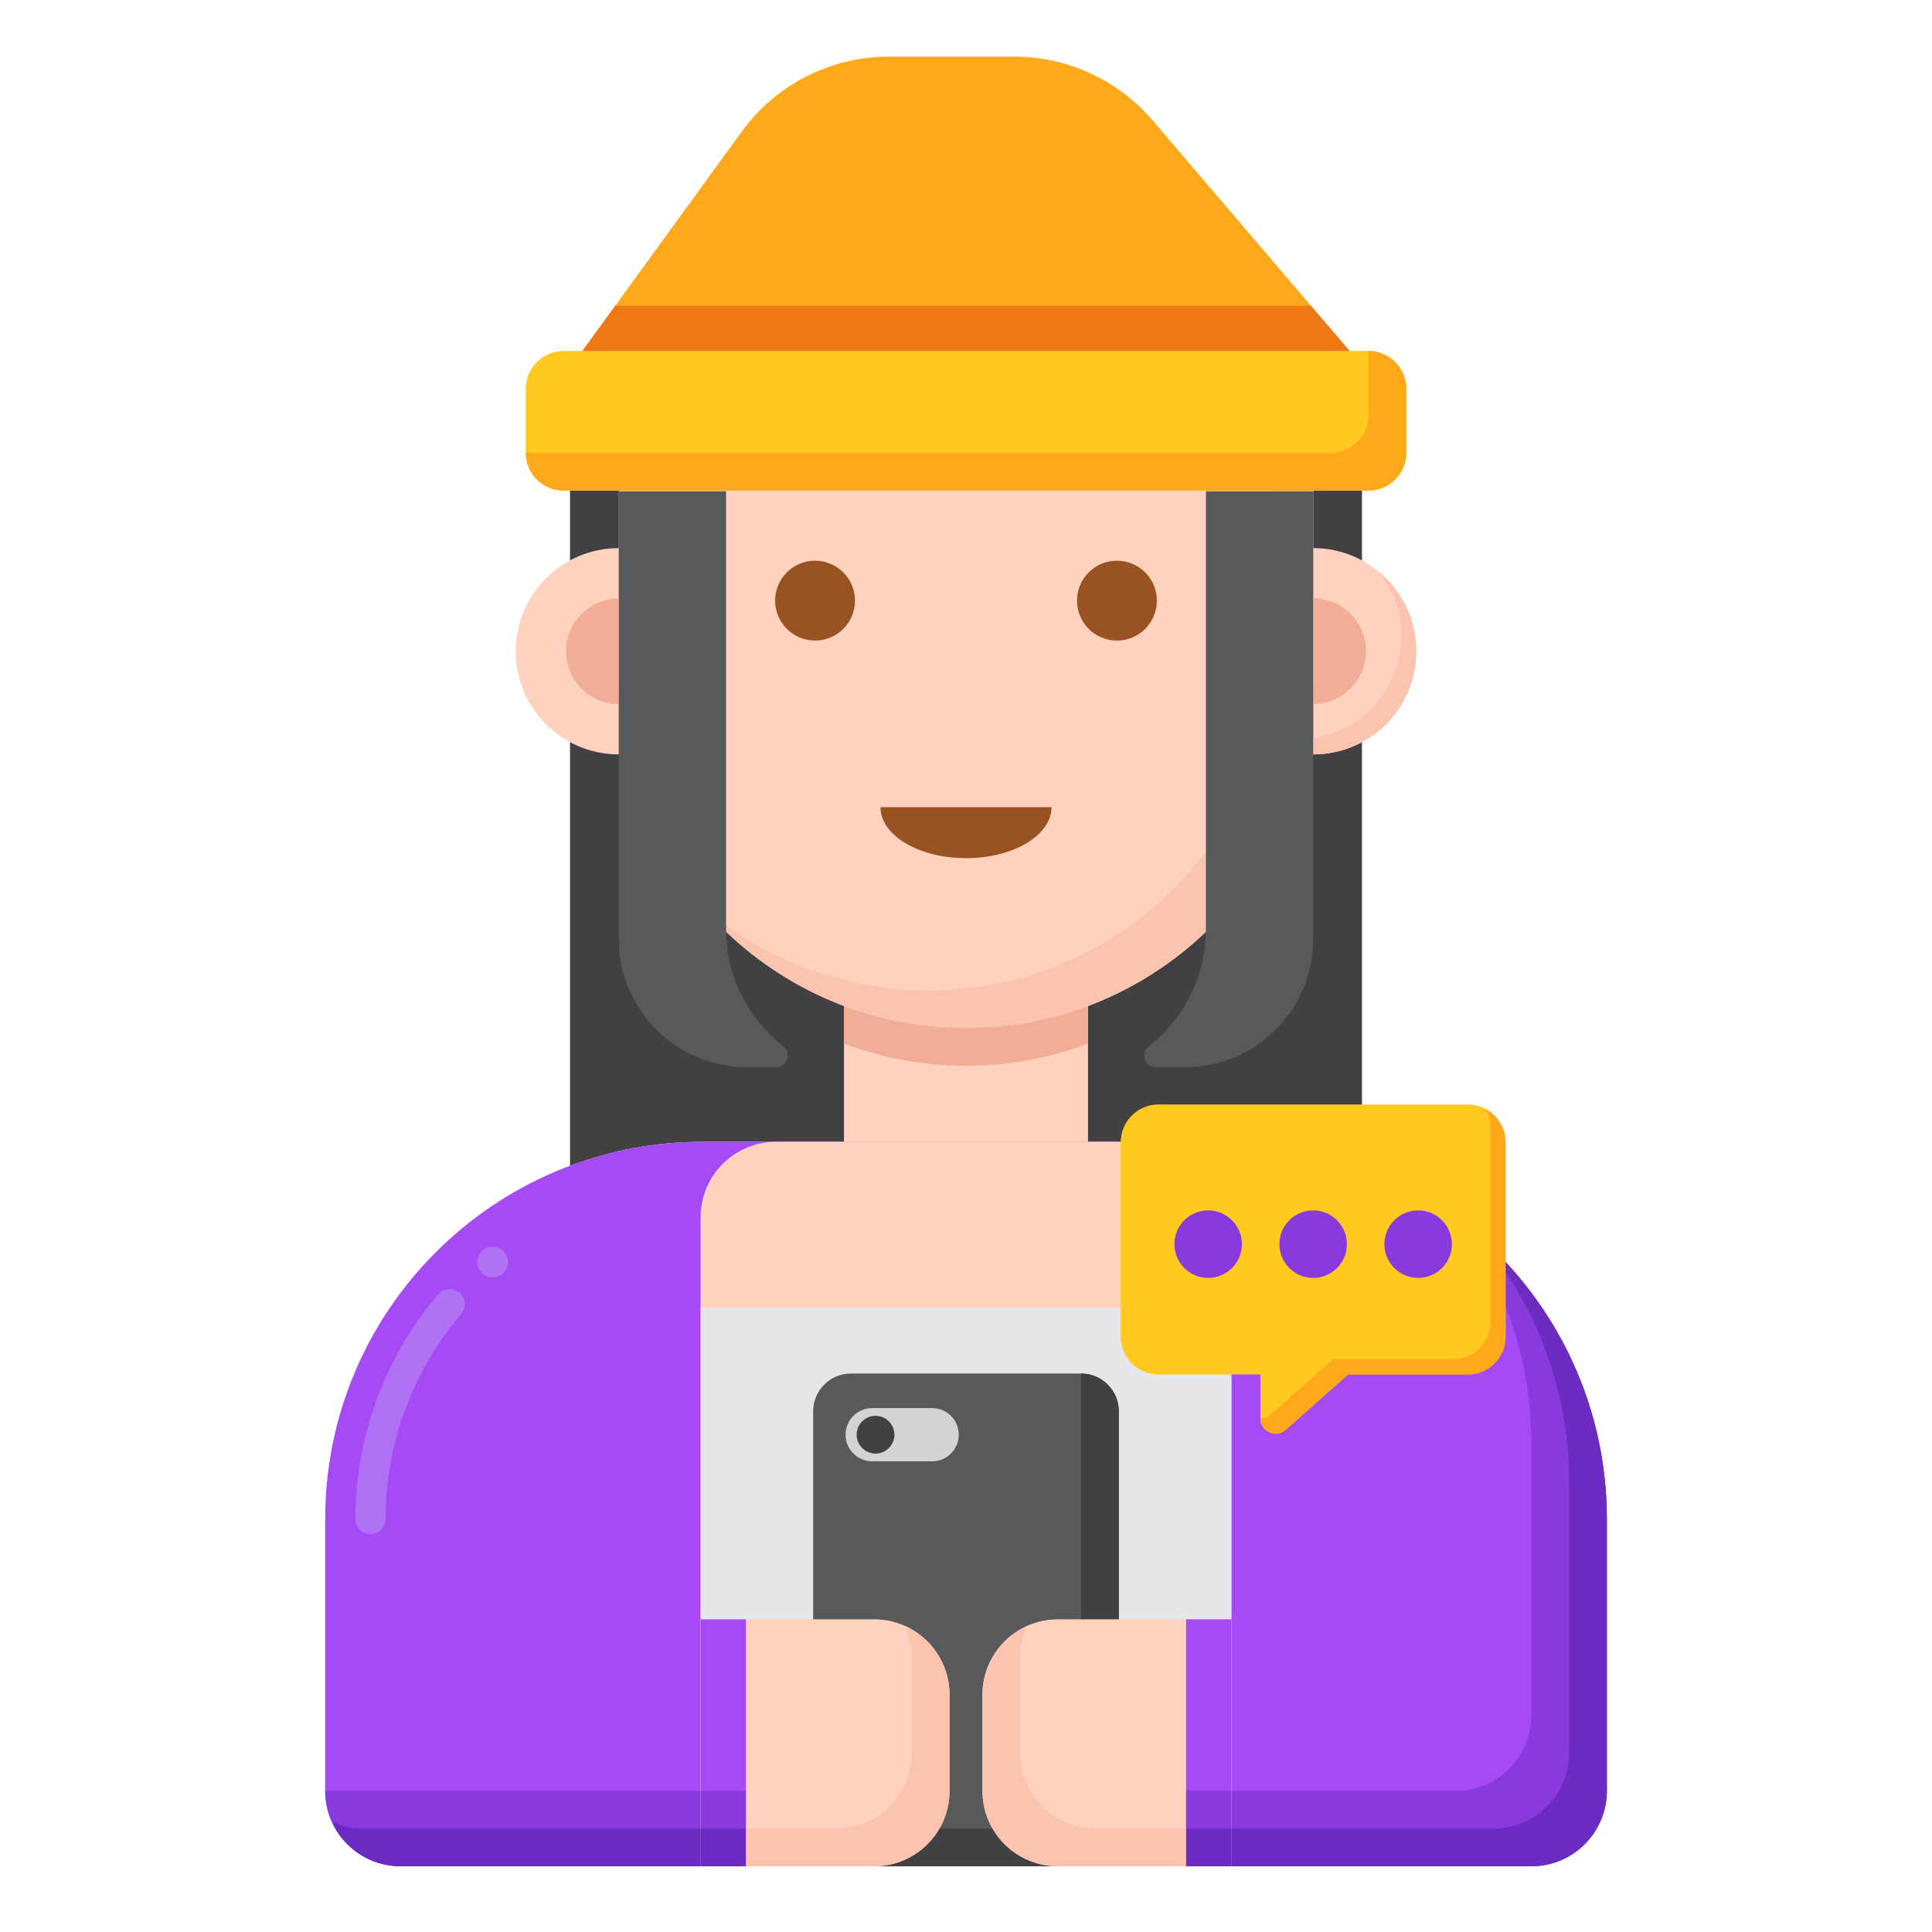 <svg id="Layer_1" enable-background="new 0 0 256 256" height="512" viewBox="0 0 256 256" width="512" xmlns="http://www.w3.org/2000/svg"><g><g><path d="m93.088 151.295h69.824c6.18 0 12.094 1.128 17.557 3.178v-89.473h-104.938v89.473c5.463-2.049 11.377-3.178 17.557-3.178z" fill="#414042"/></g><g><g><g><g><path d="m174 72.629v27.333c7.548 0 13.667-6.119 13.667-13.667s-6.119-13.666-13.667-13.666z" fill="#ffd2c0"/></g><g><path d="m182.609 75.686c1.91 2.35 3.058 5.345 3.058 8.609 0 6.867-5.069 12.534-11.667 13.504v2.163c7.548 0 13.667-6.119 13.667-13.667 0-4.283-1.974-8.103-5.058-10.609z" fill="#fcc4ae"/></g><g><path d="m174 79.295v14c3.866 0 7-3.134 7-7s-3.134-7-7-7z" fill="#f2ad97"/></g></g><g><g><path d="m82 72.629c-7.548 0-13.667 6.119-13.667 13.667s6.119 13.666 13.667 13.666z" fill="#ffd2c0"/></g><g><path d="m82 79.295c-3.866 0-7 3.134-7 7s3.134 7 7 7z" fill="#f2ad97"/></g></g></g><g><path d="m202.912 247.289h-149.824c-5.523 0-10-4.477-10-10v-35.994c0-27.614 22.386-50 50-50h69.824c27.614 0 50 22.386 50 50v35.994c0 5.523-4.477 10-10 10z" fill="#a54af4"/></g><g><path d="m49.088 203.295c-1.104 0-2-.896-2-2 0-10.897 3.895-21.474 10.967-29.782.716-.841 1.979-.941 2.819-.227.841.716.942 1.978.227 2.819-6.457 7.585-10.013 17.241-10.013 27.189 0 1.106-.896 2.001-2 2.001zm16.195-36.078h.01z" fill="#b171f4"/></g><circle cx="65.283" cy="167.217" fill="#b171f4" r="2.04"/><g><path d="m192.912 161.295c6.278 8.357 10 18.743 10 30v35.994c0 5.523-4.477 10-10 10h-149.824c0 5.523 4.477 10 10 10h149.824c5.523 0 10-4.477 10-10v-35.994c0-16.357-7.856-30.878-20-40z" fill="#893add"/></g><g><path d="m195.67 163.538c7.62 8.775 12.243 20.223 12.243 32.757v35.994c0 5.523-4.477 10-10 10h-149.825c-1.466 0-2.855-.323-4.11-.89 1.569 3.471 5.053 5.89 9.11 5.89h149.824c5.523 0 10-4.477 10-10v-35.994c0-15.08-6.685-28.59-17.242-37.757z" fill="#6c2bc1"/></g><g><path d="m163.167 247.289h-70.334v-85.994c0-5.523 4.477-10 10-10h50.333c5.523 0 10 4.477 10 10v85.994z" fill="#ffd2c0"/></g><g><path d="m92.833 173.295h70.333v73.994h-70.333z" fill="#e6e7e8"/></g><g><path d="m128 136.221c-5.691 0-11.136-1.04-16.167-2.929v18.004h32.333v-18.004c-5.03 1.888-10.475 2.929-16.166 2.929z" fill="#ffd2c0"/></g><g><path d="m128 136.221c-5.691 0-11.136-1.04-16.167-2.929v5c5.03 1.889 10.476 2.929 16.167 2.929 5.69 0 11.136-1.04 16.167-2.929v-5c-5.031 1.888-10.476 2.929-16.167 2.929z" fill="#f2ad97"/></g><g><g><path d="m82 65v25.221c0 25.405 20.595 46 46 46 25.405 0 46-20.595 46-46v-25.221z" fill="#ffd2c0"/></g></g><g><g><path d="m169 65v20.221c0 25.405-20.595 46-46 46-11.43 0-21.877-4.178-29.922-11.078 8.436 9.837 20.947 16.078 34.922 16.078 25.405 0 46-20.595 46-46v-25.221z" fill="#fcc4ae"/></g></g><g><circle cx="148" cy="79.587" fill="#995222" r="5.292"/></g><g><circle cx="108" cy="79.587" fill="#995222" r="5.292"/></g><g><path d="m128 113.712c6.259 0 11.333-3.026 11.333-6.76h-22.667c.001 3.733 5.075 6.76 11.334 6.76z" fill="#995222"/></g></g><g><g><path d="m148.25 247.289h-40.5v-60.289c0-2.761 2.239-5 5-5h30.5c2.761 0 5 2.239 5 5z" fill="#58595b"/></g><g><path d="m143.25 182v55.289c0 2.761-2.239 5-5 5h-30.5v5h40.5v-60.289c0-2.761-2.239-5-5-5z" fill="#414042"/></g><g><path d="m123.512 193.634h-7.941c-1.949 0-3.529-1.58-3.529-3.529 0-1.949 1.58-3.529 3.529-3.529h7.941c1.949 0 3.529 1.58 3.529 3.529.001 1.948-1.58 3.529-3.529 3.529z" fill="#d1d3d4"/></g><g><circle cx="116.012" cy="190.104" fill="#414042" r="2.5"/></g></g><g><g><path d="m92.833 214.568h6.029v32.721h-6.029z" fill="#a54af4"/><path d="m92.833 237.289h6.029v10h-6.029z" fill="#893add"/><path d="m92.833 242.289h6.029v5h-6.029z" fill="#6c2bc1"/><g><path d="m98.862 247.289h16.962c5.523 0 10-4.477 10-10v-12.721c0-5.523-4.477-10-10-10h-16.962z" fill="#ffd2c0"/></g><g><path d="m119.933 215.459c.567 1.255.89 2.643.89 4.11v12.721c0 5.523-4.477 10-10 10h-11.961v5h16.962c5.523 0 10-4.477 10-10v-12.721c0-4.057-2.42-7.542-5.891-9.11z" fill="#fcc4ae"/></g></g><g><path d="m157.138 214.568h6.029v32.721h-6.029z" fill="#a54af4"/><path d="m157.138 237.289h6.029v10h-6.029z" fill="#893add"/><path d="m157.138 242.289h6.029v5h-6.029z" fill="#6c2bc1"/><g><path d="m157.138 247.289h-16.962c-5.523 0-10-4.477-10-10v-12.721c0-5.523 4.477-10 10-10h16.962z" fill="#ffd2c0"/></g><g><path d="m136.067 215.459c-.567 1.255-.89 2.643-.89 4.11v12.721c0 5.523 4.477 10 10 10h11.962v5h-16.962c-5.523 0-10-4.477-10-10v-12.721c-.001-4.057 2.419-7.542 5.89-9.11z" fill="#fcc4ae"/></g></g></g><g><path d="m181.333 65h-106.666c-2.761 0-5-2.239-5-5v-8.488c0-2.761 2.239-5 5-5h106.667c2.761 0 5 2.239 5 5v8.488c-.001 2.761-2.239 5-5.001 5z" fill="#ffc91d"/></g><g><path d="m181.333 46.512v8.488c0 2.761-2.239 5-5 5h-106.666c0 2.761 2.239 5 5 5h106.667c2.761 0 5-2.239 5-5v-8.488c-.001-2.762-2.239-5-5.001-5z" fill="#ffa91a"/></g><g><path d="m134.378 7.5h-16.579c-7.726 0-14.986 3.7-19.526 9.951l-21.106 29.06h101.667l-26.108-30.556c-4.586-5.365-11.29-8.455-18.348-8.455z" fill="#ffa91a"/></g><g><path d="m173.707 40.512h-92.183l-4.357 6h101.666z" fill="#ef7816"/></g><g><g><g><path d="m159.788 65.098v58.1c0 5.594-2.405 10.918-6.603 14.616l-1.048.923c-1.055.93-.398 2.671 1.009 2.671h3.888c9.37 0 16.966-7.596 16.966-16.966v-59.344z" fill="#58595b"/></g></g></g><g><g><g><path d="m96.212 65.098v58.1c0 5.594 2.405 10.918 6.603 14.616l1.048.923c1.055.93.398 2.671-1.009 2.671h-3.888c-9.37 0-16.966-7.596-16.966-16.966v-59.344z" fill="#58595b"/></g></g></g><g><g><g><path d="m153.505 182.123c-2.761 0-5-2.239-5-5v-25.776c0-2.761 2.239-5 5-5h40.99c2.761 0 5 2.239 5 5v25.776c0 2.761-2.239 5-5 5h-15.863l-8.281 7.344c-1.29 1.144-3.327.228-3.327-1.496v-5.847h-13.519z" fill="#ffc91d"/></g></g><g><g><path d="m196.869 146.973c.386.709.625 1.51.625 2.375v25.776c0 2.761-2.239 5-5 5h-15.863l-8.281 7.344c-.399.354-.868.491-1.327.488v.016c0 1.725 2.037 2.641 3.327 1.496l8.281-7.344h15.863c2.761 0 5-2.239 5-5v-25.776c.001-1.898-1.068-3.528-2.625-4.375z" fill="#ffa91a"/></g></g><g><circle cx="160.089" cy="164.856" fill="#893add" r="4.474"/></g><g><circle cx="174" cy="164.856" fill="#893add" r="4.474"/></g><g><circle cx="187.911" cy="164.856" fill="#893add" r="4.474"/></g></g></g></svg>